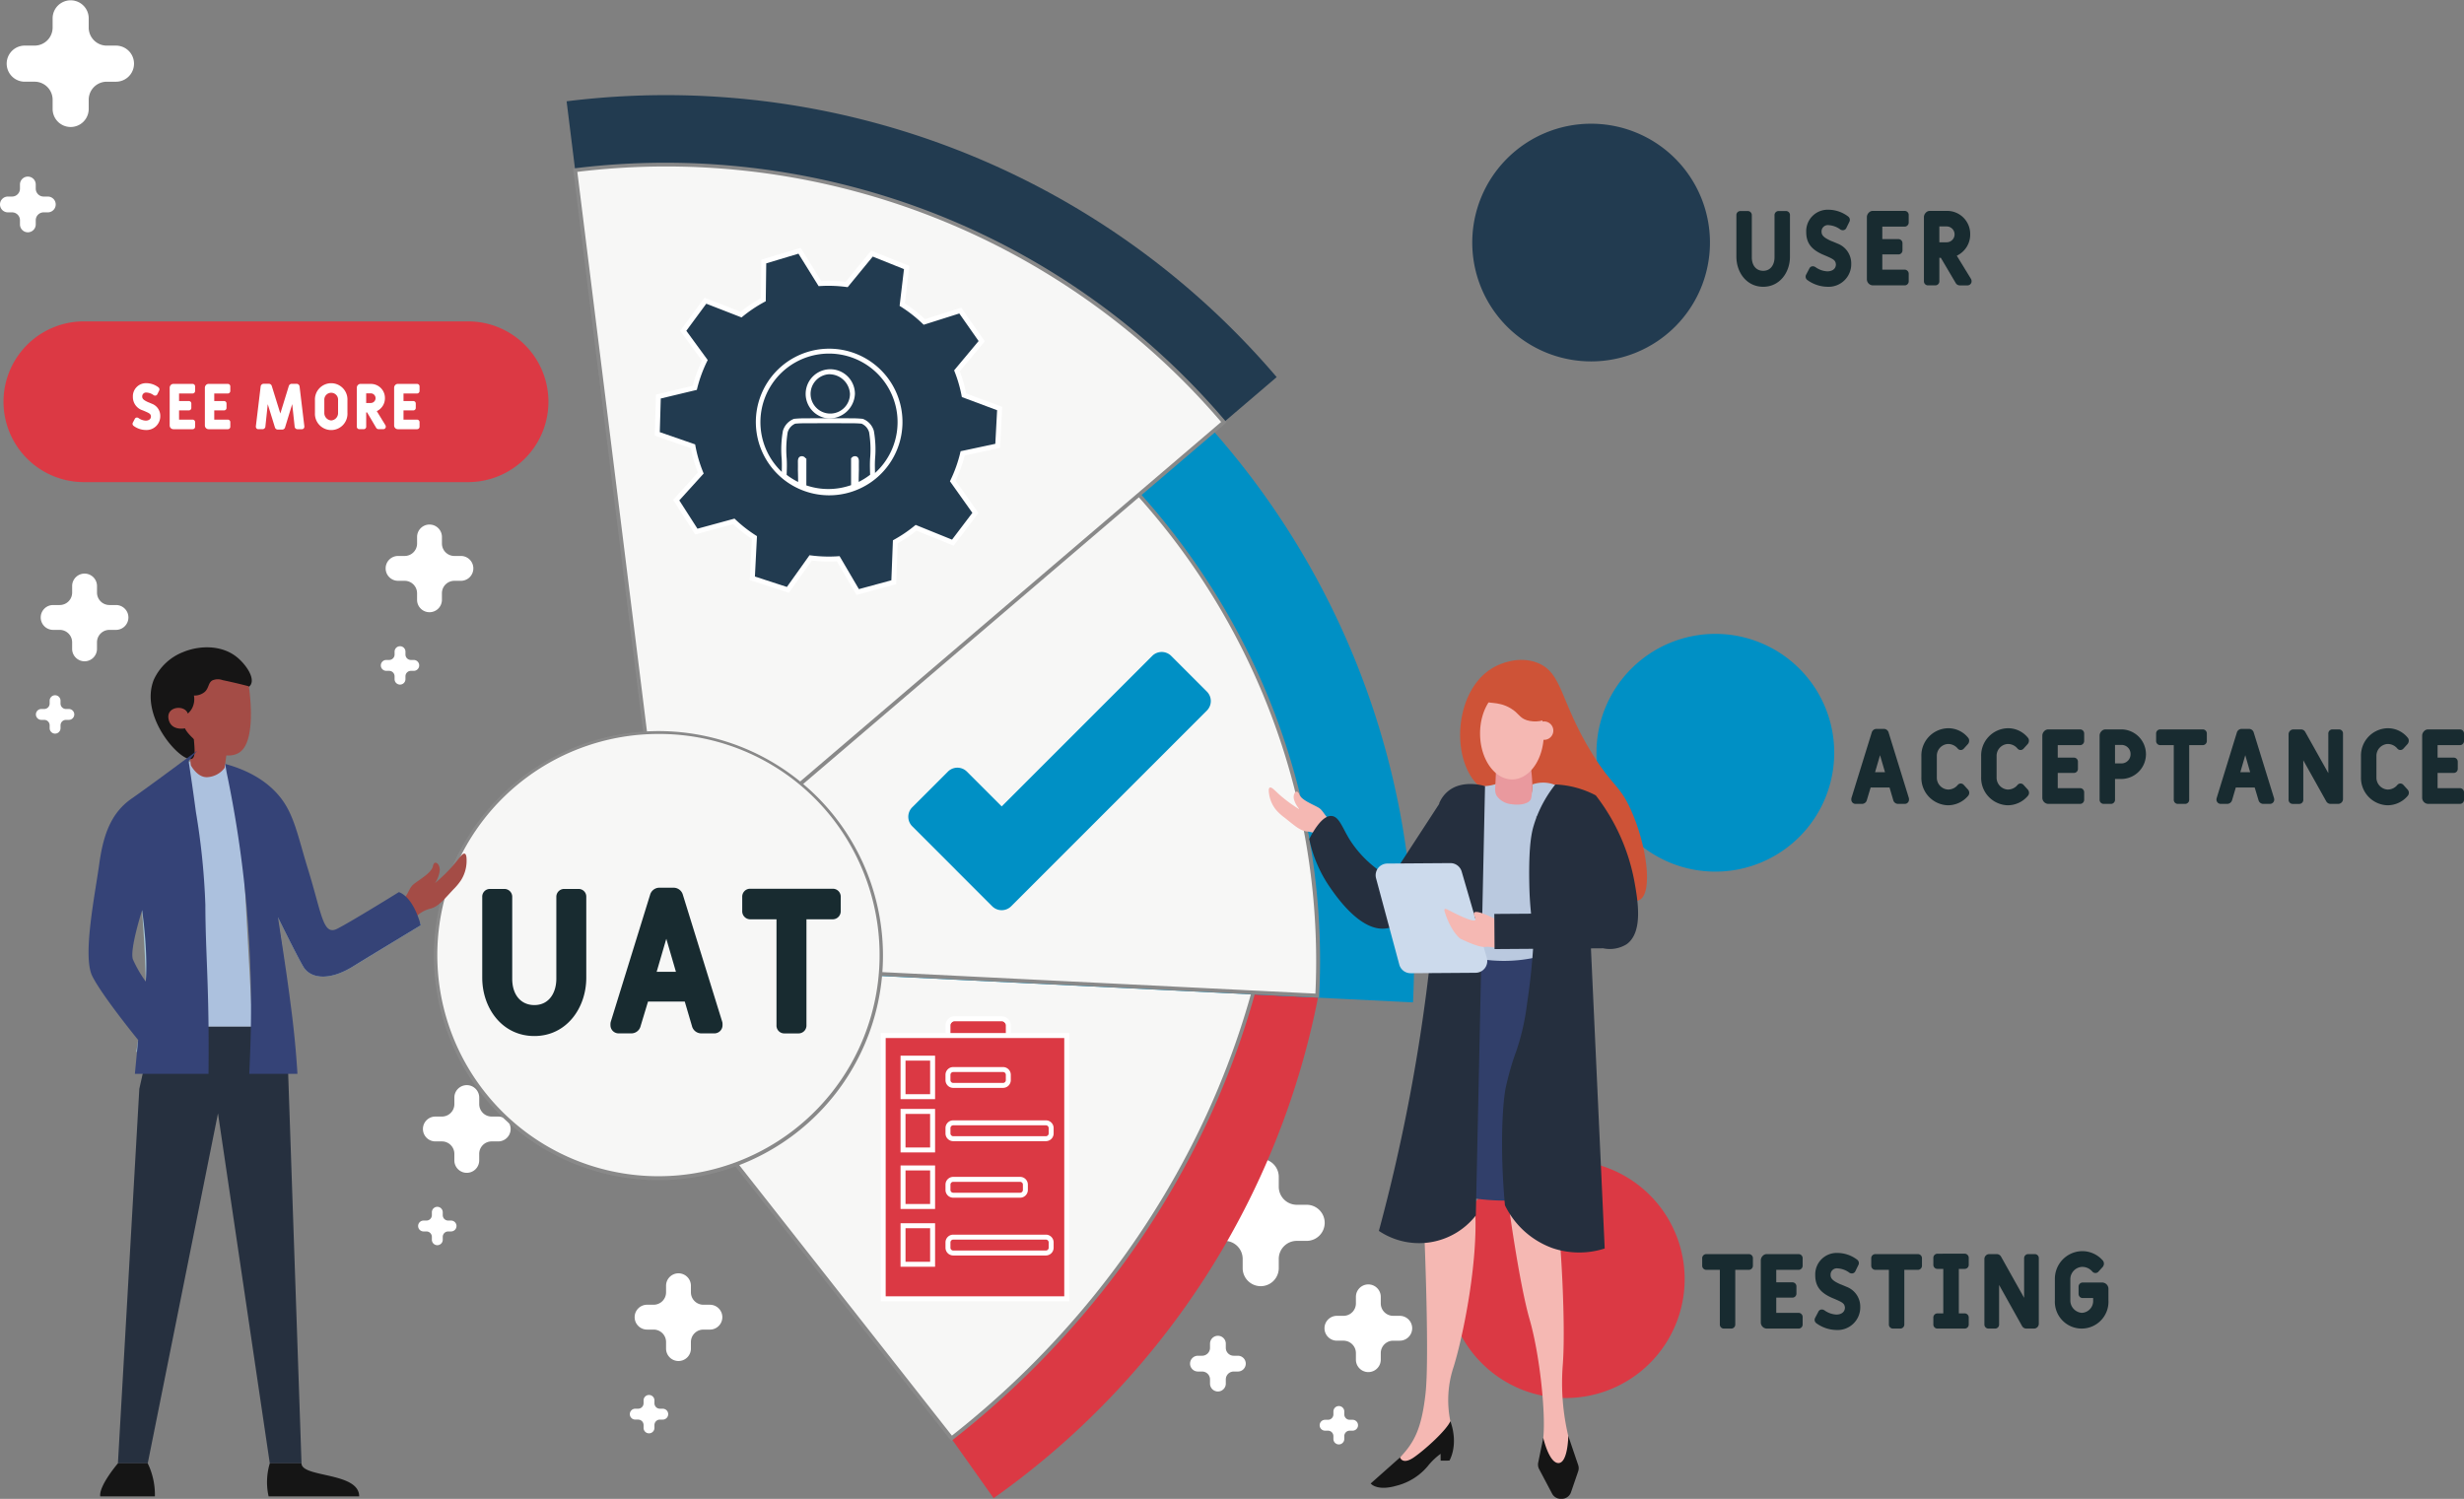 <svg xmlns="http://www.w3.org/2000/svg" xmlns:xlink="http://www.w3.org/1999/xlink" width="455.994" height="277.398" viewBox="0 0 455.994 277.398">
  <rect x="0" y="0" width="455.994" height="277.398" fill="#808080" stroke="none"/>
  <defs>
    <clipPath id="clip-path">
      <rect id="Rectángulo_50110" data-name="Rectángulo 50110" width="455.994" height="277.399" fill="none"/>
    </clipPath>
  </defs>
  <g id="Grupo_117830" data-name="Grupo 117830" transform="translate(-823.003 -13713)">
    <g id="Grupo_114761" data-name="Grupo 114761" transform="translate(823.003 13713)">
      <g id="Grupo_114760" data-name="Grupo 114760" clip-path="url(#clip-path)">
        <path id="Trazado_228368" data-name="Trazado 228368" d="M21.741,8.443H19.977A3.34,3.34,0,0,1,16.638,5.1V3.34a3.34,3.34,0,0,0-6.679,0V5.1a3.34,3.34,0,0,1-3.34,3.34H4.856a3.34,3.34,0,1,0,0,6.679H6.619a3.34,3.34,0,0,1,3.34,3.34v1.762a3.34,3.34,0,0,0,6.679,0V18.462a3.34,3.34,0,0,1,3.339-3.34h1.764a3.34,3.34,0,0,0,0-6.679" transform="translate(-0.221)" fill="#fff"/>
        <path id="Trazado_228369" data-name="Trazado 228369" d="M8.849,41.969H8.077a1.461,1.461,0,0,1-1.461-1.461v-.772a1.461,1.461,0,0,0-2.922,0v.772a1.461,1.461,0,0,1-1.461,1.461H1.461a1.461,1.461,0,1,0,0,2.922h.772a1.461,1.461,0,0,1,1.461,1.462v.77a1.461,1.461,0,0,0,2.922,0v-.77a1.461,1.461,0,0,1,1.461-1.462h.772a1.461,1.461,0,1,0,0-2.922" transform="translate(0 -5.591)" fill="#fff"/>
        <path id="Trazado_228370" data-name="Trazado 228370" d="M191.915,114.4H190.7a2.3,2.3,0,0,1-2.3-2.3v-1.215a2.3,2.3,0,0,0-4.6,0V112.1a2.3,2.3,0,0,1-2.3,2.3h-1.214a2.3,2.3,0,1,0,0,4.6H181.5a2.3,2.3,0,0,1,2.3,2.3v1.213a2.3,2.3,0,1,0,4.6,0V121.3a2.3,2.3,0,0,1,2.3-2.3h1.214a2.3,2.3,0,1,0,0-4.6" transform="translate(-25.998 -15.861)" fill="#fff"/>
        <path id="Trazado_228371" data-name="Trazado 228371" d="M183.035,137.5H182.5a1.007,1.007,0,0,1-1.007-1.007v-.531a1.006,1.006,0,1,0-2.013,0v.531a1.007,1.007,0,0,1-1.007,1.007h-.531a1.006,1.006,0,1,0,0,2.013h.531a1.007,1.007,0,0,1,1.007,1.007v.531a1.006,1.006,0,0,0,2.013,0v-.531a1.007,1.007,0,0,1,1.007-1.007h.531a1.006,1.006,0,1,0,0-2.013" transform="translate(-25.845 -19.712)" fill="#fff"/>
        <path id="Trazado_228372" data-name="Trazado 228372" d="M105.59,241h-1.214a2.3,2.3,0,0,1-2.3-2.3v-1.214a2.3,2.3,0,1,0-4.6,0V238.7a2.3,2.3,0,0,1-2.3,2.3H93.959a2.3,2.3,0,1,0,0,4.6h1.214a2.3,2.3,0,0,1,2.3,2.3v1.213a2.3,2.3,0,1,0,4.6,0v-1.213a2.3,2.3,0,0,1,2.3-2.3h1.214a2.3,2.3,0,1,0,0-4.6" transform="translate(-13.389 -34.354)" fill="#fff"/>
        <path id="Trazado_228373" data-name="Trazado 228373" d="M96.71,264.1h-.531a1.007,1.007,0,0,1-1.007-1.007v-.531a1.006,1.006,0,1,0-2.013,0v.531a1.007,1.007,0,0,1-1.007,1.007h-.531a1.006,1.006,0,1,0,0,2.013h.531a1.007,1.007,0,0,1,1.007,1.007v.531a1.006,1.006,0,0,0,2.013,0v-.531a1.007,1.007,0,0,1,1.007-1.007h.531a1.006,1.006,0,1,0,0-2.013" transform="translate(-13.236 -38.205)" fill="#fff"/>
        <path id="Trazado_228374" data-name="Trazado 228374" d="M279.648,259.671h-1.763a3.34,3.34,0,0,1-3.34-3.34v-1.763a3.34,3.34,0,1,0-6.679,0v1.763a3.34,3.34,0,0,1-3.34,3.34h-1.763a3.34,3.34,0,0,0,0,6.679h1.763a3.34,3.34,0,0,1,3.34,3.34v1.762a3.34,3.34,0,0,0,6.679,0V269.69a3.34,3.34,0,0,1,3.34-3.34h1.763a3.34,3.34,0,1,0,0-6.679" transform="translate(-37.894 -36.697)" fill="#fff"/>
        <path id="Trazado_228375" data-name="Trazado 228375" d="M266.756,293.2h-.772a1.461,1.461,0,0,1-1.461-1.461v-.772a1.461,1.461,0,0,0-2.922,0v.772a1.461,1.461,0,0,1-1.461,1.461h-.772a1.461,1.461,0,1,0,0,2.922h.772a1.461,1.461,0,0,1,1.461,1.462v.77a1.461,1.461,0,1,0,2.922,0v-.77a1.461,1.461,0,0,1,1.461-1.462h.772a1.461,1.461,0,0,0,0-2.922" transform="translate(-37.672 -42.287)" fill="#fff"/>
        <path id="Trazado_228376" data-name="Trazado 228376" d="M97.508,119.5H96.294a2.3,2.3,0,0,1-2.3-2.3v-1.214a2.3,2.3,0,0,0-4.6,0V117.2a2.3,2.3,0,0,1-2.3,2.3H85.877a2.3,2.3,0,0,0,0,4.6h1.214a2.3,2.3,0,0,1,2.3,2.3v1.213a2.3,2.3,0,1,0,4.6,0V126.4a2.3,2.3,0,0,1,2.3-2.3h1.214a2.3,2.3,0,0,0,0-4.6" transform="translate(-12.208 -16.606)" fill="#fff"/>
        <path id="Trazado_228377" data-name="Trazado 228377" d="M88.628,142.6H88.1a1.007,1.007,0,0,1-1.007-1.007v-.531a1.006,1.006,0,1,0-2.013,0v.531a1.007,1.007,0,0,1-1.007,1.007H83.54a1.006,1.006,0,1,0,0,2.013h.531a1.007,1.007,0,0,1,1.007,1.007v.531a1.006,1.006,0,0,0,2.013,0v-.531a1.007,1.007,0,0,1,1.007-1.007h.531a1.006,1.006,0,1,0,0-2.013" transform="translate(-12.056 -20.457)" fill="#fff"/>
        <path id="Trazado_228378" data-name="Trazado 228378" d="M22.755,130.133H21.541a2.3,2.3,0,0,1-2.3-2.3v-1.214a2.3,2.3,0,1,0-4.6,0v1.214a2.3,2.3,0,0,1-2.3,2.3H11.124a2.3,2.3,0,0,0,0,4.6h1.214a2.3,2.3,0,0,1,2.3,2.3v1.213a2.3,2.3,0,1,0,4.6,0v-1.213a2.3,2.3,0,0,1,2.3-2.3h1.214a2.3,2.3,0,1,0,0-4.6" transform="translate(-1.289 -18.159)" fill="#fff"/>
        <path id="Trazado_228379" data-name="Trazado 228379" d="M13.875,153.227h-.531a1.007,1.007,0,0,1-1.007-1.007v-.531a1.006,1.006,0,1,0-2.013,0v.531a1.007,1.007,0,0,1-1.007,1.007H8.787a1.006,1.006,0,1,0,0,2.013h.531a1.007,1.007,0,0,1,1.007,1.007v.531a1.006,1.006,0,0,0,2.013,0v-.531a1.007,1.007,0,0,1,1.007-1.007h.531a1.006,1.006,0,1,0,0-2.013" transform="translate(-1.136 -22.01)" fill="#fff"/>
        <path id="Trazado_228380" data-name="Trazado 228380" d="M151.467,281.784h-1.214a2.3,2.3,0,0,1-2.3-2.3v-1.214a2.3,2.3,0,0,0-4.6,0v1.214a2.3,2.3,0,0,1-2.3,2.3h-1.214a2.3,2.3,0,1,0,0,4.6h1.214a2.3,2.3,0,0,1,2.3,2.3V289.9a2.3,2.3,0,1,0,4.6,0v-1.213a2.3,2.3,0,0,1,2.3-2.3h1.214a2.3,2.3,0,1,0,0-4.6" transform="translate(-20.09 -40.311)" fill="#fff"/>
        <path id="Trazado_228381" data-name="Trazado 228381" d="M142.587,304.878h-.531a1.007,1.007,0,0,1-1.007-1.007v-.531a1.006,1.006,0,1,0-2.013,0v.531a1.007,1.007,0,0,1-1.007,1.007H137.5a1.006,1.006,0,1,0,0,2.013h.531a1.007,1.007,0,0,1,1.007,1.007v.531a1.006,1.006,0,0,0,2.013,0V307.9a1.007,1.007,0,0,1,1.007-1.007h.531a1.006,1.006,0,1,0,0-2.013" transform="translate(-19.937 -44.161)" fill="#fff"/>
        <path id="Trazado_228382" data-name="Trazado 228382" d="M300.97,284.188h-1.214a2.3,2.3,0,0,1-2.3-2.3v-1.214a2.3,2.3,0,0,0-4.6,0v1.214a2.3,2.3,0,0,1-2.3,2.3h-1.214a2.3,2.3,0,0,0,0,4.6h1.214a2.3,2.3,0,0,1,2.3,2.3V292.3a2.3,2.3,0,1,0,4.6,0V291.09a2.3,2.3,0,0,1,2.3-2.3h1.214a2.3,2.3,0,1,0,0-4.6" transform="translate(-41.928 -40.662)" fill="#fff"/>
        <path id="Trazado_228383" data-name="Trazado 228383" d="M292.09,307.281h-.531a1.007,1.007,0,0,1-1.007-1.007v-.531a1.006,1.006,0,1,0-2.013,0v.531a1.007,1.007,0,0,1-1.007,1.007H287a1.006,1.006,0,1,0,0,2.013h.531a1.007,1.007,0,0,1,1.007,1.007v.531a1.006,1.006,0,0,0,2.013,0V310.3a1.007,1.007,0,0,1,1.007-1.007h.531a1.006,1.006,0,1,0,0-2.013" transform="translate(-41.775 -44.513)" fill="#fff"/>
        <path id="Trazado_228384" data-name="Trazado 228384" d="M86.732,99.4h-71.1a14.872,14.872,0,1,1,0-29.745h71.1a14.872,14.872,0,0,1,0,29.745" transform="translate(-0.111 -10.175)" fill="#dc3944"/>
        <path id="Trazado_228385" data-name="Trazado 228385" d="M32.126,89.211c-.036-.464-.225-.582-1.2-1l-.309-.131a2.571,2.571,0,0,1-1.83-2.5,2.422,2.422,0,0,1,2.508-2.532,3.7,3.7,0,0,1,2.222.773.475.475,0,0,1,.143.57l-.344.7a.44.44,0,0,1-.4.261.551.551,0,0,1-.274-.071l-.011-.012a2.458,2.458,0,0,0-1.319-.488.714.714,0,0,0-.8.725c0,.381.178.654,1.117,1.07.048.012.19.072.725.3a2.378,2.378,0,0,1,1.5,2.247,2.547,2.547,0,0,1-2.686,2.591,3.864,3.864,0,0,1-2.258-.773.472.472,0,0,1-.143-.57l.368-.7a.436.436,0,0,1,.393-.261.461.461,0,0,1,.273.083h.012a2.514,2.514,0,0,0,1.343.488c.594,0,.974-.3.974-.773" transform="translate(-4.195 -12.132)" fill="#fff"/>
        <path id="Trazado_228386" data-name="Trazado 228386" d="M38.508,84.978v1.4h1.819a.455.455,0,0,1,.452.464v.8a.455.455,0,0,1-.452.464H38.508v1.711h2.52a.465.465,0,0,1,.452.476v.82a.458.458,0,0,1-.452.476H37.45a.693.693,0,0,1-.677-.713V83.92a.7.7,0,0,1,.2-.5.614.614,0,0,1,.475-.214h3.578a.458.458,0,0,1,.452.476v.82a.465.465,0,0,1-.452.476Z" transform="translate(-5.371 -12.154)" fill="#fff"/>
        <path id="Trazado_228387" data-name="Trazado 228387" d="M46.135,84.978v1.4h1.819a.454.454,0,0,1,.451.464v.8a.454.454,0,0,1-.451.464H46.135v1.711h2.52a.465.465,0,0,1,.452.476v.82a.458.458,0,0,1-.452.476H45.077a.693.693,0,0,1-.677-.713V83.92a.7.7,0,0,1,.2-.5.614.614,0,0,1,.475-.214h3.578a.458.458,0,0,1,.452.476v.82a.465.465,0,0,1-.452.476Z" transform="translate(-6.485 -12.154)" fill="#fff"/>
        <path id="Trazado_228388" data-name="Trazado 228388" d="M57.65,86.948l-.44,4.171a.532.532,0,0,1-.512.464h-.784a.439.439,0,0,1-.345-.143.554.554,0,0,1-.119-.392l.88-7.322a.565.565,0,0,1,.57-.547h.963a.557.557,0,0,1,.535.416l1.581,5.087,1.569-5.1a.575.575,0,0,1,.547-.4h.868a.568.568,0,0,1,.582.547l.88,7.322a.55.55,0,0,1-.12.392.436.436,0,0,1-.344.143H63.14a.516.516,0,0,1-.511-.475l-.452-4.172-1.319,4.3a.556.556,0,0,1-.535.416h-.809a.56.56,0,0,1-.535-.4Z" transform="translate(-8.099 -12.15)" fill="#fff"/>
        <path id="Trazado_228389" data-name="Trazado 228389" d="M74.269,88.558a3.011,3.011,0,1,1-6.014,0V86.2a3.01,3.01,0,1,1,6.014,0ZM72.534,86.2a1.276,1.276,0,1,0-2.544,0v2.353a1.371,1.371,0,0,0,1.272,1.39,1.354,1.354,0,0,0,1.271-1.39Z" transform="translate(-9.97 -12.132)" fill="#fff"/>
        <path id="Trazado_228390" data-name="Trazado 228390" d="M81.027,88.247l1.593,2.6a.544.544,0,0,1,.071.261.46.46,0,0,1-.464.476h-.856a.531.531,0,0,1-.464-.262l-1.675-2.841h-.167v2.628a.458.458,0,0,1-.452.476h-.832a.458.458,0,0,1-.452-.476V83.92a.7.7,0,0,1,.2-.5.611.611,0,0,1,.475-.213h1.961a2.594,2.594,0,0,1,2.567,2.639,2.622,2.622,0,0,1-1.509,2.4m-1.961-3.293v1.784h.844a.892.892,0,0,0,0-1.784Z" transform="translate(-11.296 -12.154)" fill="#fff"/>
        <path id="Trazado_228391" data-name="Trazado 228391" d="M87.151,84.978v1.4H88.97a.454.454,0,0,1,.451.464v.8a.454.454,0,0,1-.451.464H87.151v1.711h2.52a.465.465,0,0,1,.452.476v.82a.458.458,0,0,1-.452.476H86.093a.693.693,0,0,1-.677-.713V83.92a.7.7,0,0,1,.2-.5.614.614,0,0,1,.475-.214h3.578a.458.458,0,0,1,.452.476v.82a.465.465,0,0,1-.452.476Z" transform="translate(-12.477 -12.154)" fill="#fff"/>
        <path id="Trazado_228392" data-name="Trazado 228392" d="M363.056,48.808a21.995,21.995,0,1,1-21.995-21.995,21.995,21.995,0,0,1,21.995,21.995" transform="translate(-46.606 -3.917)" fill="#223b50"/>
        <path id="Trazado_228393" data-name="Trazado 228393" d="M389.988,159.378a22,22,0,1,1-21.995-21.995,21.995,21.995,0,0,1,21.995,21.995" transform="translate(-50.54 -20.067)" fill="#0090c5"/>
        <path id="Trazado_228394" data-name="Trazado 228394" d="M357.571,273.474a21.995,21.995,0,1,1-21.995-21.995,21.995,21.995,0,0,1,21.995,21.995" transform="translate(-45.805 -36.733)" fill="#db3944"/>
        <path id="Trazado_228395" data-name="Trazado 228395" d="M263.38,176.871l-148.639,4.923,85.9,121.314.056-.04a148.51,148.51,0,0,0,62.683-126.2" transform="translate(-16.76 -25.835)" fill="#db3944"/>
        <path id="Trazado_228396" data-name="Trazado 228396" d="M252.881,164.86,107.9,183.468,191.862,290.28l.055-.043c41.227-32.337,62.534-79.876,60.963-125.378" transform="translate(-15.76 -24.081)" fill="#f7f7f6"/>
        <path id="Trazado_228397" data-name="Trazado 228397" d="M191.687,290.712,107.113,183.125l146-18.739.014.392A141.511,141.511,0,0,1,250.05,199.1a151.484,151.484,0,0,1-11.394,33.466,159.191,159.191,0,0,1-19.435,30.988,166.127,166.127,0,0,1-27.2,26.891ZM108.452,183.673,191.808,289.71c39.469-31.066,62.1-77.564,60.615-124.515Z" transform="translate(-15.646 -24.012)" fill="#898989"/>
        <path id="Trazado_228398" data-name="Trazado 228398" d="M220.29,68.169,132.368,188.116l148.464,7.357c0-.023,0-.046,0-.069A148.51,148.51,0,0,0,220.29,68.169" transform="translate(-19.335 -9.957)" fill="#0090c5"/>
        <path id="Trazado_228399" data-name="Trazado 228399" d="M209.863,85.841,132.62,190.328,263.142,196.8c0-.02,0-.04,0-.061a129.137,129.137,0,0,0-53.282-110.9" transform="translate(-19.372 -12.539)" fill="#f7f7f6"/>
        <path id="Trazado_228400" data-name="Trazado 228400" d="M263.364,197.092l-.357-.017L131.82,190.567l.4-.536L209.67,85.259l.286.208a130.966,130.966,0,0,1,40.406,48,128.425,128.425,0,0,1,13.022,63.206Zm-130.178-7.172,129.5,6.424a128.679,128.679,0,0,0-52.863-110.09Z" transform="translate(-19.255 -12.454)" fill="#898989"/>
        <path id="Trazado_228401" data-name="Trazado 228401" d="M122.794,21.762l18.367,147.581L254.2,72.809l-.045-.053A148.51,148.51,0,0,0,122.794,21.762" transform="translate(-17.936 -3.015)" fill="#223b50"/>
        <path id="Trazado_228402" data-name="Trazado 228402" d="M124.652,36.711l16.78,134.83L244.7,83.347l-.04-.049A135.681,135.681,0,0,0,124.652,36.711" transform="translate(-18.208 -5.213)" fill="#f7f7f6"/>
        <path id="Trazado_228403" data-name="Trazado 228403" d="M141.092,172.183,124.186,36.34l.354-.044a136.82,136.82,0,0,1,65.039,7.787,135.543,135.543,0,0,1,55.283,38.922l.272.32-.272.232ZM124.983,36.962l16.654,133.817L244.128,83.247A135.229,135.229,0,0,0,124.983,36.962" transform="translate(-18.14 -5.152)" fill="#898989"/>
        <path id="Trazado_228404" data-name="Trazado 228404" d="M172.814,181.992a41.286,41.286,0,1,1-55.126-19.239,41.287,41.287,0,0,1,55.126,19.239" transform="translate(-13.78 -23.172)" fill="#f7f7f6"/>
        <path id="Trazado_228405" data-name="Trazado 228405" d="M135.573,241.527a41.554,41.554,0,1,1,2.074-.052q-1.039.051-2.074.052m-.068-82.579a40.926,40.926,0,1,0,36.926,23.137,40.683,40.683,0,0,0-36.926-23.137" transform="translate(-13.718 -23.111)" fill="#898989"/>
        <path id="Trazado_228406" data-name="Trazado 228406" d="M386.221,54.2c0,2.874-1.877,5.553-4.947,5.553s-4.966-2.659-4.966-5.553v-7.7a.731.731,0,0,1,.723-.763h1.388a.747.747,0,0,1,.743.763v7.8c0,1.524.821,2.5,2.112,2.5,1.427,0,2.092-1.212,2.092-2.5v-7.8a.747.747,0,0,1,.743-.763H385.5a.731.731,0,0,1,.723.763Z" transform="translate(-54.967 -6.68)" fill="#182b30"/>
        <path id="Trazado_228407" data-name="Trazado 228407" d="M396.918,55.583c-.079-.763-.371-.958-1.975-1.642l-.508-.215c-1.857-.841-3.011-1.955-3.011-4.107a3.973,3.973,0,0,1,4.125-4.165,6.1,6.1,0,0,1,3.657,1.271.776.776,0,0,1,.215.938l-.567,1.154a.7.7,0,0,1-.646.43.911.911,0,0,1-.449-.117l-.02-.02a4.043,4.043,0,0,0-2.171-.8,1.164,1.164,0,0,0-1.31,1.193c0,.626.293,1.075,1.838,1.76.079.02.313.117,1.193.488a3.912,3.912,0,0,1,2.464,3.7,4.191,4.191,0,0,1-4.419,4.262,6.462,6.462,0,0,1-3.734-1.271.771.771,0,0,1-.215-.938l.606-1.154a.7.7,0,0,1,.646-.43.757.757,0,0,1,.449.137h.02a4.089,4.089,0,0,0,2.209.8c.978,0,1.584-.488,1.6-1.271" transform="translate(-57.158 -6.64)" fill="#182b30"/>
        <path id="Trazado_228408" data-name="Trazado 228408" d="M407.441,48.621v2.307h2.991a.747.747,0,0,1,.743.763V53a.747.747,0,0,1-.743.763h-2.991v2.815h4.145a.764.764,0,0,1,.743.782V58.71a.752.752,0,0,1-.743.782H405.7a1.14,1.14,0,0,1-1.114-1.173V46.88a1.153,1.153,0,0,1,.332-.821,1.015,1.015,0,0,1,.782-.352h5.885a.752.752,0,0,1,.743.782v1.349a.764.764,0,0,1-.743.782Z" transform="translate(-59.097 -6.676)" fill="#182b30"/>
        <path id="Trazado_228409" data-name="Trazado 228409" d="M423.032,54l2.62,4.282a.889.889,0,0,1,.118.43.757.757,0,0,1-.763.782H423.6a.869.869,0,0,1-.763-.43l-2.757-4.674h-.274V58.71a.752.752,0,0,1-.743.782h-1.369a.752.752,0,0,1-.743-.782V46.88a1.153,1.153,0,0,1,.332-.821,1.013,1.013,0,0,1,.782-.352h3.226a4.269,4.269,0,0,1,4.224,4.341A4.317,4.317,0,0,1,423.032,54m-3.226-5.416v2.933h1.388a1.467,1.467,0,0,0,0-2.933Z" transform="translate(-60.904 -6.676)" fill="#182b30"/>
        <path id="Trazado_228410" data-name="Trazado 228410" d="M411.867,170.779a1.116,1.116,0,0,1,.02.274.777.777,0,0,1-.782.8h-1.232a.919.919,0,0,1-.9-.7l-.684-2.326h-3.5l-.7,2.326a.913.913,0,0,1-.88.7h-1.212a.777.777,0,0,1-.782-.8,1.116,1.116,0,0,1,.02-.274l3.754-12.122a.921.921,0,0,1,.9-.684h1.33a.922.922,0,0,1,.9.684Zm-5.338-7.938-.919,3.148h1.838Z" transform="translate(-58.605 -23.075)" fill="#182b30"/>
        <path id="Trazado_228411" data-name="Trazado 228411" d="M425,169.156a.889.889,0,0,1,.079,1.154l-.02.02a4.876,4.876,0,0,1-3.813,1.76,5.067,5.067,0,0,1-4.849-5.2v-3.872a5.05,5.05,0,0,1,4.849-5.182,4.708,4.708,0,0,1,3.793,1.74.837.837,0,0,1,.2.567.961.961,0,0,1-.215.606l-.782.861a.751.751,0,0,1-.547.254.726.726,0,0,1-.587-.293,2.3,2.3,0,0,0-1.838-.821,2.2,2.2,0,0,0-2.014,2.268v3.872a2.211,2.211,0,0,0,2.014,2.288,2.3,2.3,0,0,0,1.838-.821.722.722,0,0,1,.567-.293.762.762,0,0,1,.567.254Z" transform="translate(-60.822 -23.055)" fill="#182b30"/>
        <path id="Trazado_228412" data-name="Trazado 228412" d="M437.955,169.156a.889.889,0,0,1,.079,1.154l-.02.02a4.876,4.876,0,0,1-3.813,1.76,5.067,5.067,0,0,1-4.849-5.2v-3.872a5.05,5.05,0,0,1,4.849-5.182,4.709,4.709,0,0,1,3.793,1.74.837.837,0,0,1,.2.567.961.961,0,0,1-.215.606l-.782.861a.751.751,0,0,1-.547.254.726.726,0,0,1-.587-.293,2.3,2.3,0,0,0-1.838-.821,2.2,2.2,0,0,0-2.014,2.268v3.872a2.21,2.21,0,0,0,2.014,2.288,2.3,2.3,0,0,0,1.838-.821.722.722,0,0,1,.567-.293.762.762,0,0,1,.567.254Z" transform="translate(-62.715 -23.055)" fill="#182b30"/>
        <path id="Trazado_228413" data-name="Trazado 228413" d="M445.465,161v2.307h2.991a.747.747,0,0,1,.743.763v1.31a.747.747,0,0,1-.743.763h-2.991v2.815h4.145a.764.764,0,0,1,.743.782v1.349a.752.752,0,0,1-.743.782h-5.885a1.14,1.14,0,0,1-1.114-1.173V159.26a1.153,1.153,0,0,1,.332-.821,1.015,1.015,0,0,1,.782-.352h5.885a.752.752,0,0,1,.743.782v1.349a.764.764,0,0,1-.743.782Z" transform="translate(-64.652 -23.092)" fill="#182b30"/>
        <path id="Trazado_228414" data-name="Trazado 228414" d="M459.205,167.257h-1.33v3.832a.753.753,0,0,1-.744.782h-1.368a.752.752,0,0,1-.743-.782V159.26a1.153,1.153,0,0,1,.332-.821,1.011,1.011,0,0,1,.782-.352h3.07a4.589,4.589,0,0,1,0,9.17m-.079-6.3h-1.251v3.422h1.251a1.679,1.679,0,0,0,1.622-1.721,1.661,1.661,0,0,0-1.622-1.7" transform="translate(-66.464 -23.092)" fill="#182b30"/>
        <path id="Trazado_228415" data-name="Trazado 228415" d="M476.657,160.218a.764.764,0,0,1-.743.782h-2.523V171.09a.752.752,0,0,1-.743.782h-1.369a.752.752,0,0,1-.743-.782V161h-2.523a.765.765,0,0,1-.743-.782v-1.349a.753.753,0,0,1,.743-.782h7.9a.752.752,0,0,1,.743.782Z" transform="translate(-68.254 -23.092)" fill="#182b30"/>
        <path id="Trazado_228416" data-name="Trazado 228416" d="M491,170.779a1.017,1.017,0,0,1,.039.274.789.789,0,0,1-.782.8h-1.251a.913.913,0,0,1-.88-.7l-.7-2.326h-3.5l-.684,2.326a.952.952,0,0,1-.9.7h-1.213a.789.789,0,0,1-.782-.8,1.016,1.016,0,0,1,.039-.274l3.734-12.122a.939.939,0,0,1,.9-.684h1.349a.916.916,0,0,1,.88.684Zm-5.318-7.938-.919,3.148h1.818Z" transform="translate(-70.164 -23.075)" fill="#182b30"/>
        <path id="Trazado_228417" data-name="Trazado 228417" d="M498.7,163.8v7.293a.741.741,0,0,1-.743.782h-1.232a.753.753,0,0,1-.743-.782V159.006a.9.9,0,0,1,.88-.919h1.407a.9.9,0,0,1,.782.45l4.282,7.644v-7.312a.752.752,0,0,1,.743-.782h1.251a.736.736,0,0,1,.723.782v12.083a.9.9,0,0,1-.88.92h-1.427a.926.926,0,0,1-.782-.45Z" transform="translate(-72.448 -23.092)" fill="#182b30"/>
        <path id="Trazado_228418" data-name="Trazado 228418" d="M520.272,169.156a.889.889,0,0,1,.079,1.154l-.02.02a4.876,4.876,0,0,1-3.813,1.76,5.067,5.067,0,0,1-4.849-5.2v-3.872a5.05,5.05,0,0,1,4.849-5.182,4.709,4.709,0,0,1,3.793,1.74.837.837,0,0,1,.2.567.961.961,0,0,1-.215.606l-.782.861a.751.751,0,0,1-.547.254.726.726,0,0,1-.587-.293,2.3,2.3,0,0,0-1.838-.821,2.2,2.2,0,0,0-2.014,2.268v3.872a2.21,2.21,0,0,0,2.014,2.288,2.3,2.3,0,0,0,1.838-.821.722.722,0,0,1,.567-.293.762.762,0,0,1,.567.254Z" transform="translate(-74.739 -23.055)" fill="#182b30"/>
        <path id="Trazado_228419" data-name="Trazado 228419" d="M527.782,161v2.307h2.991a.747.747,0,0,1,.743.763v1.31a.747.747,0,0,1-.743.763h-2.991v2.815h4.145a.764.764,0,0,1,.743.782v1.349a.752.752,0,0,1-.743.782h-5.885a1.14,1.14,0,0,1-1.114-1.173V159.26a1.153,1.153,0,0,1,.332-.821,1.016,1.016,0,0,1,.782-.352h5.885a.752.752,0,0,1,.743.782v1.349a.764.764,0,0,1-.743.782Z" transform="translate(-76.676 -23.092)" fill="#182b30"/>
        <path id="Trazado_228420" data-name="Trazado 228420" d="M378.283,273.936a.764.764,0,0,1-.743.782h-2.523v10.089a.752.752,0,0,1-.743.782h-1.369a.741.741,0,0,1-.743-.782V274.719H369.64a.765.765,0,0,1-.743-.782v-1.349a.752.752,0,0,1,.743-.782h7.9a.752.752,0,0,1,.743.782Z" transform="translate(-53.884 -39.702)" fill="#182b30"/>
        <path id="Trazado_228421" data-name="Trazado 228421" d="M384.46,274.719v2.307h2.991a.747.747,0,0,1,.743.763v1.31a.747.747,0,0,1-.743.763H384.46v2.815H388.6a.764.764,0,0,1,.743.782v1.349a.752.752,0,0,1-.743.782h-5.885a1.14,1.14,0,0,1-1.114-1.173V272.978a1.153,1.153,0,0,1,.332-.821,1.015,1.015,0,0,1,.782-.352H388.6a.752.752,0,0,1,.743.782v1.349a.764.764,0,0,1-.743.782Z" transform="translate(-55.741 -39.702)" fill="#182b30"/>
        <path id="Trazado_228422" data-name="Trazado 228422" d="M398.873,281.681c-.079-.763-.371-.958-1.975-1.642l-.508-.215c-1.857-.841-3.011-1.956-3.011-4.107a3.973,3.973,0,0,1,4.125-4.165,6.1,6.1,0,0,1,3.657,1.271.776.776,0,0,1,.215.938l-.567,1.154a.7.7,0,0,1-.646.43.911.911,0,0,1-.449-.117l-.02-.02a4.043,4.043,0,0,0-2.171-.8,1.164,1.164,0,0,0-1.31,1.193c0,.626.293,1.075,1.838,1.76.079.02.313.117,1.193.488a3.912,3.912,0,0,1,2.464,3.7,4.191,4.191,0,0,1-4.419,4.262,6.462,6.462,0,0,1-3.734-1.271.771.771,0,0,1-.215-.938l.606-1.154a.7.7,0,0,1,.646-.43.757.757,0,0,1,.449.137h.02a4.089,4.089,0,0,0,2.209.8c.978,0,1.584-.488,1.6-1.271" transform="translate(-57.444 -39.665)" fill="#182b30"/>
        <path id="Trazado_228423" data-name="Trazado 228423" d="M414.92,273.936a.764.764,0,0,1-.743.782h-2.523v10.089a.752.752,0,0,1-.743.782h-1.369a.752.752,0,0,1-.743-.782V274.719h-2.523a.765.765,0,0,1-.743-.782v-1.349a.752.752,0,0,1,.743-.782h7.9a.752.752,0,0,1,.743.782Z" transform="translate(-59.236 -39.702)" fill="#182b30"/>
        <path id="Trazado_228424" data-name="Trazado 228424" d="M424.8,271.713a.764.764,0,0,1,.743.782v1.251a.752.752,0,0,1-.743.782H423.71v8.232H424.8a.764.764,0,0,1,.743.782v1.251a.752.752,0,0,1-.743.782h-5.064a.752.752,0,0,1-.743-.782v-1.251a.764.764,0,0,1,.743-.782h1.095v-8.232h-1.095a.752.752,0,0,1-.743-.782V272.5a.764.764,0,0,1,.743-.782Z" transform="translate(-61.203 -39.689)" fill="#182b30"/>
        <path id="Trazado_228425" data-name="Trazado 228425" d="M432.775,277.514v7.293a.741.741,0,0,1-.743.782H430.8a.753.753,0,0,1-.743-.782V272.724a.9.9,0,0,1,.88-.919h1.407a.9.9,0,0,1,.782.45l4.282,7.644v-7.312a.752.752,0,0,1,.743-.782H439.4a.736.736,0,0,1,.723.782V284.67a.9.9,0,0,1-.88.92H437.82a.926.926,0,0,1-.782-.45Z" transform="translate(-62.818 -39.702)" fill="#182b30"/>
        <path id="Trazado_228426" data-name="Trazado 228426" d="M454.109,276.971a1.173,1.173,0,0,1,1.134,1.193v2.112a4.963,4.963,0,1,1-9.913,0v-3.891a5.118,5.118,0,0,1,4.966-5.22,5.034,5.034,0,0,1,3.91,1.739.946.946,0,0,1,.2.567,1,1,0,0,1-.214.606l-.8.88a.72.72,0,0,1-.547.254.756.756,0,0,1-.587-.273,2.467,2.467,0,0,0-1.936-.861,2.293,2.293,0,0,0-2.131,2.307v3.891a2.293,2.293,0,0,0,2.131,2.307,2.189,2.189,0,0,0,2.092-2.23v-.508h-1.955a.752.752,0,0,1-.743-.782v-1.31a.764.764,0,0,1,.743-.782Z" transform="translate(-65.049 -39.609)" fill="#182b30"/>
        <path id="Trazado_228427" data-name="Trazado 228427" d="M252.1,148.634l-6.6-6.6a2.486,2.486,0,0,0-3.516,0l-27.854,27.854-6.439-6.439a2.485,2.485,0,0,0-3.516,0l-6.6,6.6a2.485,2.485,0,0,0,0,3.515l8.109,8.11c.028.031.056.061.086.091l6.6,6.6a2.487,2.487,0,0,0,3.516,0L252.1,152.149a2.484,2.484,0,0,0,0-3.515" transform="translate(-28.754 -20.641)" fill="#0090c5"/>
        <path id="Trazado_228428" data-name="Trazado 228428" d="M214.342,225.347h-6.629a2.268,2.268,0,0,1,0-4.537h6.629a2.268,2.268,0,0,1,0,4.537" transform="translate(-30.009 -32.254)" fill="#db3944"/>
        <path id="Trazado_228429" data-name="Trazado 228429" d="M215.307,225.728H206.59a1.686,1.686,0,0,1-1.683-1.684v-2.088a1.685,1.685,0,0,1,1.683-1.683h8.717a1.686,1.686,0,0,1,1.684,1.683v2.088a1.686,1.686,0,0,1-1.684,1.684m-8.717-4.537a.766.766,0,0,0-.765.765v2.088a.766.766,0,0,0,.765.765h8.717a.766.766,0,0,0,.765-.765v-2.088a.766.766,0,0,0-.765-.765Z" transform="translate(-29.931 -32.175)" fill="#fff"/>
        <rect id="Rectángulo_50105" data-name="Rectángulo 50105" width="33.964" height="48.717" transform="translate(163.448 191.655)" fill="#db3944"/>
        <path id="Trazado_228430" data-name="Trazado 228430" d="M225.752,273.535H190.869V223.9h34.883Zm-33.964-.918h33.046v-47.8H191.788Z" transform="translate(-27.88 -32.705)" fill="#fff"/>
        <rect id="Rectángulo_50106" data-name="Rectángulo 50106" width="5.472" height="7.133" transform="translate(167.117 195.834)" fill="#db3944"/>
        <path id="Trazado_228431" data-name="Trazado 228431" d="M201.556,236.846h-6.39V228.8h6.39Zm-5.472-.919h4.554v-6.214h-4.554Z" transform="translate(-28.508 -33.42)" fill="#fff"/>
        <rect id="Rectángulo_50107" data-name="Rectángulo 50107" width="5.472" height="7.133" transform="translate(167.117 205.693)" fill="#db3944"/>
        <path id="Trazado_228432" data-name="Trazado 228432" d="M201.556,248.392h-6.39v-8.051h6.39Zm-5.472-.918h4.554V241.26h-4.554Z" transform="translate(-28.508 -35.106)" fill="#fff"/>
        <rect id="Rectángulo_50108" data-name="Rectángulo 50108" width="5.472" height="7.133" transform="translate(167.117 216.156)" fill="#db3944"/>
        <path id="Trazado_228433" data-name="Trazado 228433" d="M201.556,260.645h-6.39v-8.051h6.39Zm-5.472-.919h4.554v-6.214h-4.554Z" transform="translate(-28.508 -36.896)" fill="#fff"/>
        <rect id="Rectángulo_50109" data-name="Rectángulo 50109" width="5.472" height="7.133" transform="translate(167.117 226.849)" fill="#db3944"/>
        <path id="Trazado_228434" data-name="Trazado 228434" d="M201.556,273.167h-6.39v-8.051h6.39Zm-5.472-.918h4.554v-6.214h-4.554Z" transform="translate(-28.508 -38.725)" fill="#fff"/>
        <path id="Trazado_228435" data-name="Trazado 228435" d="M215.142,234.742h-8.228a1.468,1.468,0,1,1,0-2.937h8.228a1.468,1.468,0,1,1,0,2.937" transform="translate(-30.009 -33.86)" fill="#db3944"/>
        <path id="Trazado_228436" data-name="Trazado 228436" d="M215.557,235.122h-9.216a1.435,1.435,0,0,1-1.434-1.434V232.7a1.435,1.435,0,0,1,1.434-1.434h9.216a1.435,1.435,0,0,1,1.434,1.434v.987a1.435,1.435,0,0,1-1.434,1.434m-9.216-2.937a.516.516,0,0,0-.516.516v.987a.516.516,0,0,0,.516.516h9.216a.516.516,0,0,0,.516-.516V232.7a.516.516,0,0,0-.516-.516Z" transform="translate(-29.931 -33.781)" fill="#fff"/>
        <path id="Trazado_228437" data-name="Trazado 228437" d="M223.068,246.288H206.913a1.468,1.468,0,0,1,0-2.937h16.156a1.468,1.468,0,1,1,0,2.937" transform="translate(-30.009 -35.546)" fill="#db3944"/>
        <path id="Trazado_228438" data-name="Trazado 228438" d="M223.484,246.668H206.342a1.435,1.435,0,0,1-1.434-1.434v-.987a1.435,1.435,0,0,1,1.434-1.434h17.143a1.436,1.436,0,0,1,1.434,1.434v.987a1.436,1.436,0,0,1-1.435,1.434m-17.142-2.937a.516.516,0,0,0-.516.516v.987a.516.516,0,0,0,.516.516h17.142a.517.517,0,0,0,.517-.516v-.987a.516.516,0,0,0-.516-.516Z" transform="translate(-29.931 -35.467)" fill="#fff"/>
        <path id="Trazado_228439" data-name="Trazado 228439" d="M223.068,271.063H206.913a1.468,1.468,0,0,1,0-2.937h16.156a1.468,1.468,0,1,1,0,2.937" transform="translate(-30.009 -39.165)" fill="#db3944"/>
        <path id="Trazado_228440" data-name="Trazado 228440" d="M223.484,271.443H206.342a1.435,1.435,0,0,1-1.434-1.434v-.987a1.435,1.435,0,0,1,1.434-1.434h17.142a1.435,1.435,0,0,1,1.434,1.434v.987a1.435,1.435,0,0,1-1.434,1.434m-17.142-2.937a.517.517,0,0,0-.517.516v.987a.517.517,0,0,0,.517.516h17.142a.517.517,0,0,0,.517-.516v-.987a.517.517,0,0,0-.517-.516Z" transform="translate(-29.931 -39.086)" fill="#fff"/>
        <path id="Trazado_228441" data-name="Trazado 228441" d="M218.3,258.541H206.913a1.468,1.468,0,1,1,0-2.937H218.3a1.468,1.468,0,1,1,0,2.937" transform="translate(-30.009 -37.336)" fill="#db3944"/>
        <path id="Trazado_228442" data-name="Trazado 228442" d="M218.716,258.921H206.342a1.435,1.435,0,0,1-1.434-1.434V256.5a1.435,1.435,0,0,1,1.434-1.434h12.374a1.435,1.435,0,0,1,1.434,1.434v.987a1.435,1.435,0,0,1-1.434,1.434m-12.374-2.937a.516.516,0,0,0-.516.516v.987a.516.516,0,0,0,.516.516h12.374a.516.516,0,0,0,.516-.516V256.5a.516.516,0,0,0-.516-.516Z" transform="translate(-29.931 -37.257)" fill="#fff"/>
        <path id="Trazado_228443" data-name="Trazado 228443" d="M156.61,104.433l-6.931,1.887-3.734-5.819,4.551-5.019a25.35,25.35,0,0,1-1.446-4.95l-6.609-2.292.2-6.911,6.744-1.612a25.613,25.613,0,0,1,1.857-5.091l-3.991-5.463,4.1-5.565,6.6,2.569q.917-.752,1.918-1.429,1.073-.724,2.192-1.325.045-3.538.089-7.076l6.621-1.99,3.773,6.074a25.577,25.577,0,0,1,4.939.174l4.695-5.724,6.415,2.581-.817,6.865a25.361,25.361,0,0,1,4.085,3.209l6.654-2.107,3.967,5.663L197.9,76.571a25.341,25.341,0,0,1,1.307,4.511l6.6,2.47q-.186,3.452-.37,6.9l-6.481,1.384a25.59,25.59,0,0,1-1.823,5.127l4.186,5.9-4.177,5.509-6.808-2.758q-.917.752-1.918,1.43c-.628.424-1.269.813-1.919,1.174q-.146,3.739-.291,7.479l-6.671,1.815-3.608-6.162a25.635,25.635,0,0,1-5.095-.159l-4.221,5.921-6.574-2.14.384-7.562a25.359,25.359,0,0,1-3.814-2.977" transform="translate(-20.806 -7.938)" fill="#223b50"/>
        <path id="Trazado_228444" data-name="Trazado 228444" d="M179.238,117.953l-3.642-6.222a26.131,26.131,0,0,1-4.627-.145l-4.257,5.972-7.229-2.353.389-7.647a25.927,25.927,0,0,1-3.469-2.708l-7.009,1.909-4.1-6.4,4.594-5.067a25.89,25.89,0,0,1-1.315-4.508l-6.675-2.315.222-7.6,6.816-1.629a26.12,26.12,0,0,1,1.7-4.662L146.6,69.069l4.51-6.12,6.681,2.6c.569-.456,1.154-.888,1.742-1.285.642-.433,1.312-.843,1.993-1.219l.09-7.143,7.28-2.189,3.815,6.141a26.155,26.155,0,0,1,4.5.161l4.748-5.788,7.053,2.837-.825,6.929a25.838,25.838,0,0,1,3.715,2.92l6.716-2.125,4.362,6.226-4.635,5.551a25.9,25.9,0,0,1,1.182,4.084l6.674,2.5-.406,7.591-6.545,1.4a26.088,26.088,0,0,1-1.669,4.692l4.225,5.95-4.593,6.058-6.884-2.789c-.568.456-1.152.887-1.74,1.283-.55.371-1.13.73-1.726,1.068l-.295,7.559Zm-3.136-7.176,3.574,6.1,6.007-1.634.289-7.4.225-.126c.653-.362,1.287-.75,1.885-1.153.638-.43,1.272-.9,1.884-1.4l.211-.173,6.735,2.728,3.762-4.96-4.148-5.841.117-.244a25.212,25.212,0,0,0,1.79-5.036l.067-.281,6.421-1.371.333-6.217-6.525-2.441-.049-.254a24.924,24.924,0,0,0-1.283-4.429l-.1-.254,4.533-5.428-3.572-5.1-6.593,2.087-.2-.19a24.918,24.918,0,0,0-4.011-3.15l-.245-.155.81-6.8-5.776-2.324L177.6,60.991l-.253-.033a25.117,25.117,0,0,0-4.851-.171l-.273.016-3.733-6.008-5.962,1.792-.089,7.009-.237.128c-.737.4-1.462.835-2.153,1.3-.638.43-1.271.9-1.884,1.4l-.208.17-6.524-2.539-3.693,5.011,3.957,5.415-.122.248a25.168,25.168,0,0,0-1.824,5l-.067.271-6.674,1.6-.182,6.223,6.543,2.268.049.263a24.882,24.882,0,0,0,1.42,4.861l.108.267-4.509,4.973,3.362,5.24,6.856-1.867.187.178a24.94,24.94,0,0,0,3.744,2.922l.225.143-.381,7.478,5.92,1.926,4.185-5.871.273.036a25.221,25.221,0,0,0,5,.155Z" transform="translate(-20.726 -7.846)" fill="#fff"/>
        <path id="Trazado_228445" data-name="Trazado 228445" d="M166.57,96.551a13.115,13.115,0,1,0,3.537-18.208,13.115,13.115,0,0,0-3.537,18.208" transform="translate(-24.003 -11.116)" fill="#223b50"/>
        <path id="Trazado_228446" data-name="Trazado 228446" d="M177.384,102.708a13.568,13.568,0,1,1,7.572-2.318,13.572,13.572,0,0,1-7.572,2.318m-.047-26.23a12.691,12.691,0,1,0,2.44.236,12.784,12.784,0,0,0-2.44-.236" transform="translate(-23.924 -11.038)" fill="#fff"/>
        <path id="Trazado_228447" data-name="Trazado 228447" d="M183.215,84.667a4.484,4.484,0,1,1-4.466-4.084,4.288,4.288,0,0,1,4.466,4.084" transform="translate(-25.457 -11.771)" fill="#223b50"/>
        <path id="Trazado_228448" data-name="Trazado 228448" d="M178.669,89.133a4.559,4.559,0,1,1,4.925-4.544,4.752,4.752,0,0,1-4.925,4.544m0-8.17a3.644,3.644,0,1,0,4.008,3.626,3.835,3.835,0,0,0-4.008-3.626" transform="translate(-25.379 -11.692)" fill="#fff"/>
        <path id="Trazado_228449" data-name="Trazado 228449" d="M183.253,103.228a13.18,13.18,0,0,0,2.184-1.19q.451-.3.868-.639c-.036-1-.071-1.943-.027-2.9a21.065,21.065,0,0,0-.19-5.306,3.013,3.013,0,0,0-.517-1.011,3.047,3.047,0,0,0-1.2-.9c-.292-.028-.683-.059-1.145-.076-.676-.025-9.568-.021-10.223,0-.462.017-.852.048-1.145.076a2.911,2.911,0,0,0-1.717,1.909,21.071,21.071,0,0,0-.191,5.306c.044.966.009,1.913-.027,2.92a13,13,0,0,0,3.052,1.817q0-.533-.009-1.072-.013-.947-.038-1.871c.009-.642.005-1.117,0-1.45,0-.215-.009-.534.153-.611a.361.361,0,0,1,.306.038c.1.061.1.132.19.191v5.013a13.127,13.127,0,0,0,9.2-.051v-5.1a.281.281,0,0,1,.068-.057.357.357,0,0,1,.306-.038c.162.077.155.4.152.611,0,.333-.008.808,0,1.451q-.026.924-.038,1.87c-.005.359-.007.714-.009,1.067" transform="translate(-24.812 -13.32)" fill="#223b50"/>
        <path id="Trazado_228450" data-name="Trazado 228450" d="M178.034,104.663a13.646,13.646,0,0,1-4.68-.829v.019l-.641-.272a13.515,13.515,0,0,1-3.16-1.881l-.18-.144.011-.308c.034-.968.067-1.883.025-2.805,0-.069-.007-.154-.012-.251a19.653,19.653,0,0,1,.222-5.206,3.5,3.5,0,0,1,.6-1.166,3.451,3.451,0,0,1,1.383-1.035l.065-.028.07-.006c.387-.038.781-.064,1.172-.079.678-.026,9.593-.029,10.257,0,.392.015.786.041,1.172.079l.07.007.065.027a3.368,3.368,0,0,1,1.979,2.2,19.66,19.66,0,0,1,.222,5.207c-.005.1-.009.181-.012.25-.043.922-.009,1.837.025,2.805l.011.291-.181.144c-.293.234-.6.457-.9.661a13.68,13.68,0,0,1-2.259,1.232l-.642.275v-.019a13.509,13.509,0,0,1-4.68.835m-4.08-1.592a12.651,12.651,0,0,0,8.281-.047V98.071l.116-.131a.735.735,0,0,1,.175-.145.813.813,0,0,1,.74-.059c.426.2.418.739.413,1.026-.006.448-.006.919,0,1.444v.019c-.017.618-.03,1.246-.038,1.863,0,.114,0,.228,0,.342a12.724,12.724,0,0,0,1.463-.851c.221-.149.441-.308.658-.476-.033-.924-.061-1.8-.019-2.707,0-.07.007-.156.012-.254a19.52,19.52,0,0,0-.184-4.9,2.577,2.577,0,0,0-.436-.856,2.523,2.523,0,0,0-.958-.734c-.345-.032-.7-.055-1.046-.067-.659-.025-9.515-.021-10.188,0-.349.013-.7.035-1.046.067a2.527,2.527,0,0,0-.958.733,2.584,2.584,0,0,0-.436.856,19.552,19.552,0,0,0-.184,4.9c.005.1.009.184.013.255.041.909.014,1.793-.02,2.724a12.675,12.675,0,0,0,2.121,1.318c0-.117,0-.233,0-.35-.009-.617-.021-1.244-.038-1.863v-.019c.007-.525.007-1,0-1.438,0-.294-.013-.828.414-1.032a.811.811,0,0,1,.74.059.762.762,0,0,1,.234.219l.179.119Z" transform="translate(-24.734 -13.241)" fill="#fff"/>
        <path id="Trazado_228451" data-name="Trazado 228451" d="M123.764,209.1c0,5.582-3.645,10.785-9.608,10.785s-9.646-5.165-9.646-10.785V194.142a1.421,1.421,0,0,1,1.406-1.482h2.7a1.451,1.451,0,0,1,1.443,1.482v15.151c0,2.962,1.6,4.861,4.1,4.861,2.772,0,4.063-2.355,4.063-4.861V194.142a1.451,1.451,0,0,1,1.443-1.482h2.7a1.421,1.421,0,0,1,1.4,1.482Z" transform="translate(-15.266 -28.142)" fill="#182b30"/>
        <path id="Trazado_228452" data-name="Trazado 228452" d="M153,217.266a2.151,2.151,0,0,1,.038.532,1.509,1.509,0,0,1-1.519,1.557h-2.393a1.782,1.782,0,0,1-1.746-1.367l-1.33-4.519h-6.8l-1.367,4.519a1.772,1.772,0,0,1-1.709,1.367h-2.354A1.509,1.509,0,0,1,132.3,217.8a2.2,2.2,0,0,1,.038-.532l7.292-23.545a1.789,1.789,0,0,1,1.746-1.329h2.582a1.789,1.789,0,0,1,1.747,1.329Zm-10.367-15.418-1.785,6.114h3.569Z" transform="translate(-19.326 -28.103)" fill="#182b30"/>
        <path id="Trazado_228453" data-name="Trazado 228453" d="M179.083,196.755a1.485,1.485,0,0,1-1.443,1.519h-4.9v19.6a1.461,1.461,0,0,1-1.443,1.519H168.64a1.438,1.438,0,0,1-1.443-1.519v-19.6h-4.9a1.485,1.485,0,0,1-1.443-1.519v-2.62a1.461,1.461,0,0,1,1.443-1.519H177.64a1.461,1.461,0,0,1,1.443,1.519Z" transform="translate(-23.496 -28.135)" fill="#182b30"/>
        <path id="Trazado_228454" data-name="Trazado 228454" d="M85.955,194.7c2.25-1.7,2.051-3.155,3.18-4.056s3.283-2.067,3.545-3.335,1.352-.388,1.252.842a5.246,5.246,0,0,1-.874,2.308,29.169,29.169,0,0,0,3.7-3.666c.764-.909,1.389-1.92,1.808-1.775.366.127.346,1.054.334,1.58a6.694,6.694,0,0,1-1.007,3.3,11.063,11.063,0,0,1-1.468,1.768c-1.862,2-2.754,3.118-4.157,3.509a5.767,5.767,0,0,0-3.349,2.235Z" transform="translate(-12.555 -27.024)" fill="#a44c46"/>
        <path id="Trazado_228455" data-name="Trazado 228455" d="M56.764,222.478l2.769,80.847H53.662L44.074,238.55l-13,64.775H25.555l3.961-69.311L32.1,222.478Z" transform="translate(-3.733 -32.497)" fill="#26303f"/>
        <path id="Trazado_228456" data-name="Trazado 228456" d="M64.257,317.154c0,2.677,10.67,1.582,10.67,6.108H58.165a12.027,12.027,0,0,1,.222-6.108Z" transform="translate(-8.456 -46.326)" fill="#151515"/>
        <path id="Trazado_228457" data-name="Trazado 228457" d="M31.835,323.263a13.329,13.329,0,0,0-1.325-6.108H24.993s-3.544,4.136-3.273,6.108Z" transform="translate(-3.17 -46.327)" fill="#151515"/>
        <path id="Trazado_228458" data-name="Trazado 228458" d="M37.883,166.5l3.643-2.336,5.382,1.2,2.77,6.883,2.283,41.714H39.785l-3.969-36.846Z" transform="translate(-5.232 -23.98)" fill="#acc1de"/>
        <path id="Trazado_228459" data-name="Trazado 228459" d="M61.634,208.028c-.62-4.323-1.187-7.938-1.347-8.924Z" transform="translate(-8.806 -29.083)" fill="#edecec"/>
        <path id="Trazado_228460" data-name="Trazado 228460" d="M58.205,183.967l1.737,12.657s3.414,6.974,4.69,9.146,4.7,2.728,9.133,0,12.6-7.657,12.6-7.657l-.19-.6s-5.709,3.237-12.5,7.133-7.042.716-9.37-3.493c-4.076-7.369-6.1-17.184-6.1-17.184" transform="translate(-8.502 -26.872)" fill="#a5c6d5"/>
        <path id="Trazado_228461" data-name="Trazado 228461" d="M31.579,212.007l5.242,7.3-.166-.231-4.7-11.305s-.152,2.628-.373,4.235" transform="translate(-4.613 -30.349)" fill="#a5c6d5"/>
        <path id="Trazado_228462" data-name="Trazado 228462" d="M31.281,208.834a212.194,212.194,0,0,0-1.745-22.779s2.855,10.165,3.344,17.781,0,7.226,0,7.226Z" transform="translate(-4.314 -27.177)" fill="#a5c6d5"/>
        <path id="Trazado_228463" data-name="Trazado 228463" d="M29.877,225.385l2.363,2.92-2.7-.73Z" transform="translate(-4.314 -32.922)" fill="#a5c6d5"/>
        <path id="Trazado_228464" data-name="Trazado 228464" d="M36.885,221.1a8.068,8.068,0,0,1-4.282,6.425l-.587-.812a9.482,9.482,0,0,0,4.117-6.66Z" transform="translate(-4.677 -32.143)" fill="#a5c6d5"/>
        <path id="Trazado_228465" data-name="Trazado 228465" d="M41.681,155.776a11.884,11.884,0,0,1,.133,3.49,5.518,5.518,0,0,1-.548,2.552s-.025.709-.024,1.416a8.059,8.059,0,0,0,.107,1.186c.528.886,1.535,2.172,2.938,2.172a4.284,4.284,0,0,0,3.324-1.752l.35-2.7Z" transform="translate(-6.024 -22.754)" fill="#a44c46"/>
        <path id="Trazado_228466" data-name="Trazado 228466" d="M40.24,160.94c1.75-.629-1.684-8.493,2.306-11.982,2.8-2.445,7.616.156,8.646-1.778.74-1.388-1.044-3.815-2.553-5.046-2.9-2.368-7.077-2.175-9.983-.957a9.918,9.918,0,0,0-5.452,5.182c-2.667,6.913,5.1,15.279,7.036,14.582" transform="translate(-4.769 -20.493)" fill="#161515"/>
        <path id="Trazado_228467" data-name="Trazado 228467" d="M51.377,148.518s1.612,10.087-1.758,12.257-9.258-2.61-10.06-4.472c0,0-2.632.564-3.045-1.776s3.058-2.612,3.569-.957a3.467,3.467,0,0,0,.761-.925,3.638,3.638,0,0,0,.374-2.414,2.974,2.974,0,0,0,2-.669c.782-.718.623-1.644,1.388-2.121a2.539,2.539,0,0,1,1.924-.061c1.311.272,2.947.642,4.844,1.138" transform="translate(-5.329 -21.505)" fill="#a44c46"/>
        <path id="Trazado_228468" data-name="Trazado 228468" d="M41.393,222.5c.173-15.936-.57-22.3-.584-31.292a130.324,130.324,0,0,0-1.75-17.169h0c-.71-5.36-1.353-9.43-1.353-9.43l1.589-1.923s-8.468,6.328-12.11,8.859-5.218,6.328-6.006,12.071-3.151,17.133-1.28,20.833,8.467,11.779,8.467,11.779l-.6,6.274ZM29.77,205.421a22.59,22.59,0,0,1-2.363-4.089c-.664-1.752,1.7-9.126,1.7-9.126,1.181,8.761.664,13.215.664,13.215" transform="translate(-2.804 -23.763)" fill="#354377"/>
        <path id="Trazado_228469" data-name="Trazado 228469" d="M63.258,203.083c-1.276-2.172-4.691-9.146-4.691-9.146l.042.268c.16.987.727,4.6,1.347,8.925l.154,1.033c.4,2.774.8,5.76,1.134,8.493.5,4.165.777,7.726.93,10.264H53.263c.126-2.877.231-5.632.284-8.162a211.984,211.984,0,0,0-4.484-47.649l-.26-1.542c5.569,1.524,8.445,4.078,9.988,5.923,2.767,3.3,3.441,7.43,5.352,13.615,2.587,8.375,2.752,12.336,5.428,10.952,2.883-1.49,11.383-6.77,11.383-6.77,1.808.7,2.948,2.973,3.533,4.55l.006.006a15.264,15.264,0,0,1,.5,1.583s-8.17,4.936-12.6,7.657-7.857,2.178-9.133,0" transform="translate(-7.129 -24.184)" fill="#354377"/>
        <path id="Trazado_228470" data-name="Trazado 228470" d="M287.479,177.541c-2.2-1.2-2.222-2.509-3.331-3.151s-3.149-1.382-3.55-2.464-1.233-.161-.978.913a4.712,4.712,0,0,0,1.078,1.919,26.045,26.045,0,0,1-3.734-2.735c-.792-.7-1.476-1.508-1.821-1.324-.3.161-.157.977-.075,1.44a6.021,6.021,0,0,0,1.33,2.779,9.877,9.877,0,0,0,1.523,1.363c1.9,1.512,2.83,2.381,4.109,2.536a5.091,5.091,0,0,1,3.23,1.52Z" transform="translate(-40.163 -24.93)" fill="#f5b8b3"/>
        <path id="Trazado_228471" data-name="Trazado 228471" d="M302.488,314.721l-5.434,4.826s1.091,1.459,4.714.43a11.071,11.071,0,0,0,6.073-3.922,12.847,12.847,0,0,1,2.148-2L310,315.32l1.622-.012s1.757-2.826.18-7.293Z" transform="translate(-43.39 -44.991)" fill="#151515"/>
        <path id="Trazado_228472" data-name="Trazado 228472" d="M334.287,311.584l-.94,4.574a1.8,1.8,0,0,0,.172,1.2l2.4,4.538a1.8,1.8,0,0,0,1.607.962l.2,0a1.8,1.8,0,0,0,1.693-1.218l1.328-3.872a1.8,1.8,0,0,0,0-1.166l-1.825-5.362Z" transform="translate(-48.686 -45.463)" fill="#151515"/>
        <path id="Trazado_228473" data-name="Trazado 228473" d="M307.935,267.317s.929,22.388.2,28.88-2.053,9.048-4.721,11.847c0,0,.431,1.464,2.573-.018s6.056-5.061,6.739-6.688a19.453,19.453,0,0,1,.624-10.12c1.812-5.882,4.5-19.337,3.967-28.91Z" transform="translate(-44.32 -38.315)" fill="#f5b8b3"/>
        <path id="Trazado_228474" data-name="Trazado 228474" d="M326.988,261.41s1.954,14.4,3.854,20.978,3,17.483,2.522,21.914c0,0,1.062,4.666,2.812,4.654s1.819-5,1.819-5a42.579,42.579,0,0,1-1.019-13.172c.565-7.417-.368-23.061-.906-26.456s-9.082-2.922-9.082-2.922" transform="translate(-47.763 -38.181)" fill="#f5b8b3"/>
        <path id="Trazado_228475" data-name="Trazado 228475" d="M318.667,164.929c1.779,2.554,4.018,3.117,7.388,4.68,15.682,7.27,20.006,19.563,23.523,17.874,2.667-1.281,1.374-10.343-1.6-16.845-2.09-4.575-3.311-4.156-7.058-10.189-6.082-9.792-5.44-15.038-10.21-16.9-3.479-1.354-6.9.235-7.831.721-6.884,3.609-8.188,14.952-4.217,20.655" transform="translate(-46.222 -20.891)" fill="#ce5337"/>
        <path id="Trazado_228476" data-name="Trazado 228476" d="M314.177,224.029l19.48.049q.051-27,.1-54a5.926,5.926,0,0,0-1.7-.432,6.006,6.006,0,0,0-2.585.314c0,.086.006.214,0,.369a6.274,6.274,0,0,1-.211,1.554c-.344,1.028-2.175,1.564-3.538,1.5a3.531,3.531,0,0,1-2.3-.871,2.576,2.576,0,0,1-.523-.884c-.039-.321-.068-.666-.081-1.034q-.014-.387-.005-.74a8.3,8.3,0,0,1-4.471.216q-2.084,26.98-4.169,53.959" transform="translate(-45.892 -24.775)" fill="#bac9df"/>
        <path id="Trazado_228477" data-name="Trazado 228477" d="M334.556,251.01a39.959,39.959,0,0,1-19.589.137q-.158-22.477-.314-44.955a27.4,27.4,0,0,0,19.588-.137q.158,22.477.315,44.954" transform="translate(-45.961 -30.098)" fill="#313f6a"/>
        <path id="Trazado_228478" data-name="Trazado 228478" d="M287.916,175.842c1.365.15,1.944,2.157,3.283,4.339a20.636,20.636,0,0,0,7.664,7.118l8.924-13.7c0-.038,0-.078,0-.116a5.8,5.8,0,0,1,1.464-2.08c2.672-2.39,6.663-1.2,7.016-1.084l-1.7,79.446a13.326,13.326,0,0,1-17.944,2.861A332.618,332.618,0,0,0,306.14,202.4q1-9,1.467-17.488c-2.219,7.264-6.451,11.772-10.3,11.784-4.454.014-8.582-5.98-9.813-7.767a24.38,24.38,0,0,1-3.758-8.845c1.09-2.076,2.634-4.414,4.184-4.243" transform="translate(-41.444 -24.821)" fill="#252f3e"/>
        <path id="Trazado_228479" data-name="Trazado 228479" d="M304.61,207.445l12.023-.085a2.165,2.165,0,0,0,2.064-2.77l-4.65-15.967a2.166,2.166,0,0,0-2.095-1.56l-11.673.082a2.166,2.166,0,0,0-2.076,2.728l4.3,15.969a2.166,2.166,0,0,0,2.106,1.6" transform="translate(-43.547 -27.324)" fill="#ccdaec"/>
        <path id="Trazado_228480" data-name="Trazado 228480" d="M315.937,202.471c3.022,1.473,4.307,1.676,4.89,1.519a11.172,11.172,0,0,1,1.591.173c0-.466-.005-.935-.01-1.4q-.018-2-.064-3.955c-1.743-.864-3.475-1.57-3.815-1.119-.256.341.441,1.12.195,1.366-.463.463-3.879-1.3-5.077-1.924-.114-.058-.423-.22-.555-.107-.053.044-.109.16,0,.517,1.161,3.695,2.844,4.932,2.844,4.932" transform="translate(-45.724 -28.773)" fill="#f5b8b3"/>
        <path id="Trazado_228481" data-name="Trazado 228481" d="M323.888,200.485l-.045-6.505,6.8-.048c-.15-1.616-.291-3.09-.336-6.06-.1-6.776.484-9.088.816-10.208.155-.523.325-1.025.507-1.505l0-.2.091-.032a22.958,22.958,0,0,1,3.417-5.907,17.551,17.551,0,0,1,7.48,2.018,36.939,36.939,0,0,1,7.135,15.845c.629,3.5,1.7,9.435-1.4,11.69a5.88,5.88,0,0,1-4.356.769l-2.271.016Q343,228.129,344.273,255.9a15.418,15.418,0,0,1-9.684-.08,15.734,15.734,0,0,1-8.779-7.922c-.993-11.036-.385-19.231.143-21.736.561-2.655,1.369-5.111,1.369-5.111.3-.917.539-1.542.652-1.852a43.764,43.764,0,0,0,1.935-8.663c.406-2.654.833-6.062,1.109-10.1Z" transform="translate(-47.303 -24.835)" fill="#252f3e"/>
        <path id="Trazado_228482" data-name="Trazado 228482" d="M324.037,169.745a2.711,2.711,0,0,0,.232,1.477,3.724,3.724,0,0,0,2.746,1.607c1.277.223,3.151.058,3.616-.913a3.379,3.379,0,0,0,.143-.74,15.238,15.238,0,0,0,.134-1.923,31.454,31.454,0,0,0-.552-4.949l-6.136.044c-.032,2.312-.1,4.019-.184,5.4" transform="translate(-47.33 -24)" fill="#e9999e"/>
        <path id="Trazado_228483" data-name="Trazado 228483" d="M326.592,149.095c2.727-.019,5.04,2.623,5.738,6.229a1.7,1.7,0,1,1,.3,3.376c-.044,0-.087,0-.131,0-.371,4.12-2.809,7.307-5.787,7.328-3.256.023-5.922-3.748-5.954-8.423s2.58-8.482,5.836-8.505" transform="translate(-46.852 -21.778)" fill="#f5b8b3"/>
        <path id="Trazado_228484" data-name="Trazado 228484" d="M321.822,151.064c.335.868,2.283.053,4.742,1.519,1.564.932,1.6,1.754,2.973,2.2,1.477.476,3.592.224,4.06-.768.863-1.827-3.308-7.32-7.44-6.823-2.549.307-4.73,2.849-4.335,3.874" transform="translate(-47.001 -21.495)" fill="#ce5337"/>
      </g>
    </g>
  </g>
</svg>

